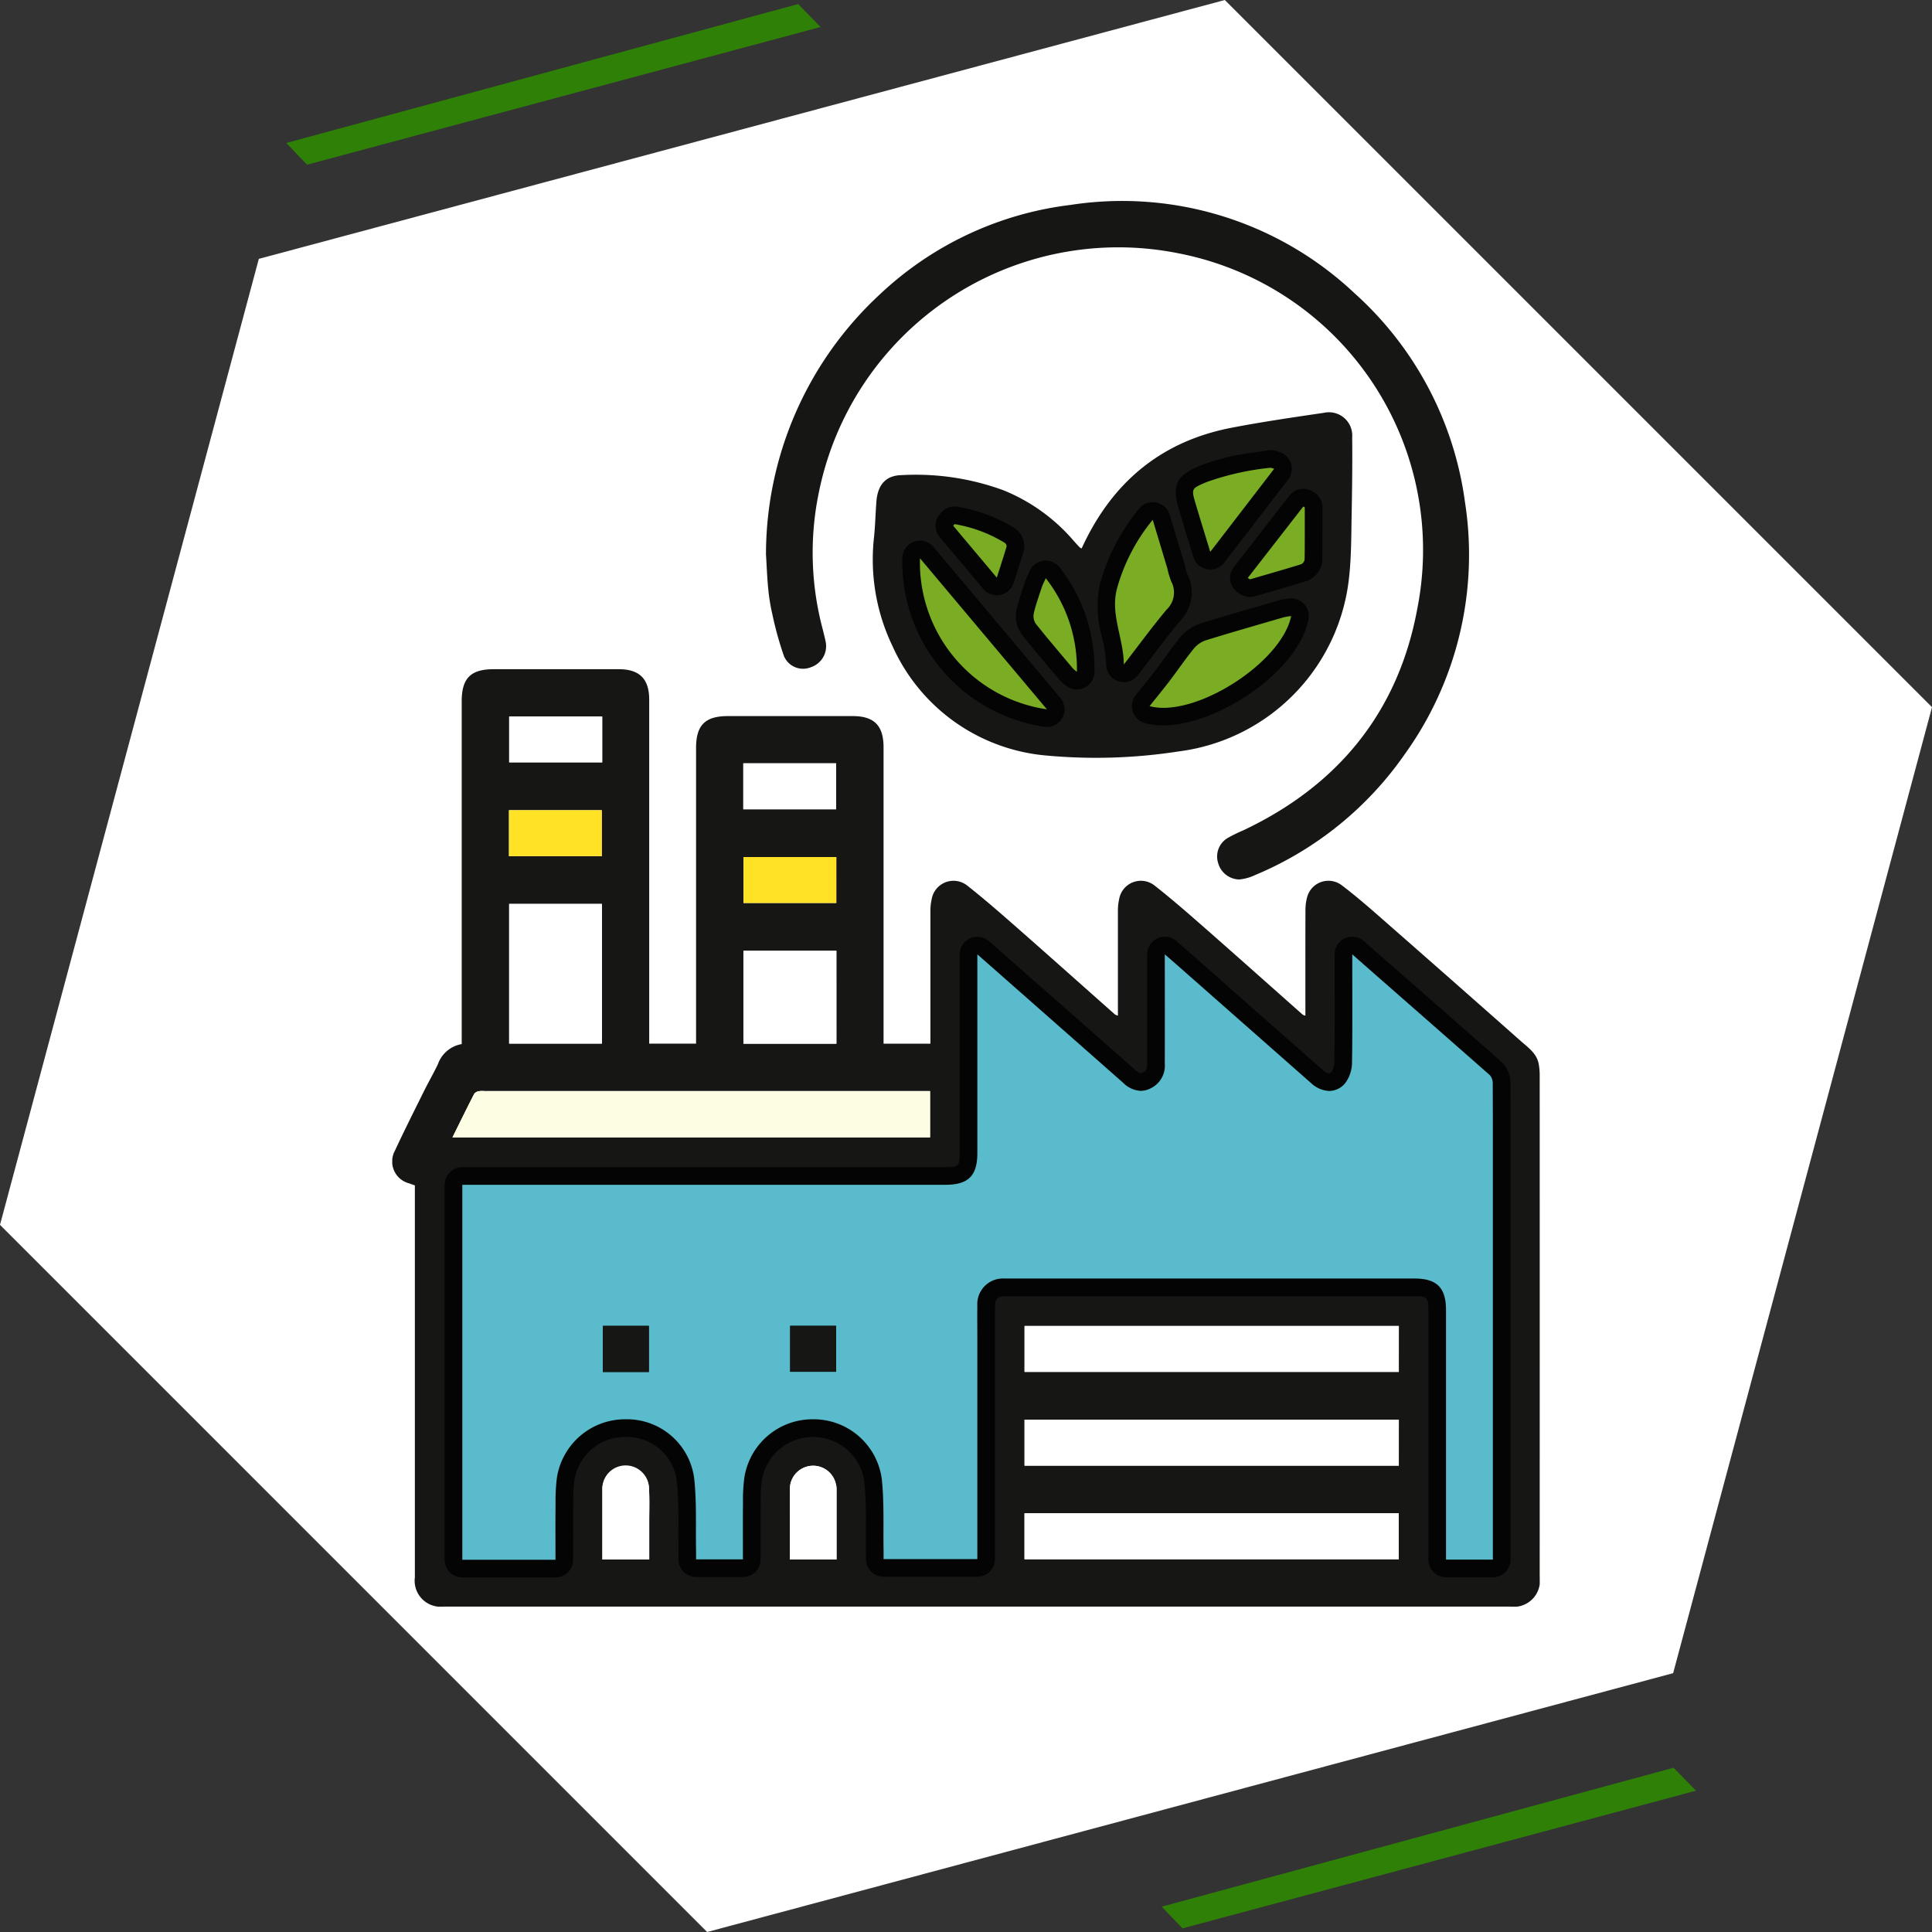<svg xmlns="http://www.w3.org/2000/svg" xmlns:xlink="http://www.w3.org/1999/xlink" width="192" height="192.001" viewBox="0 0 192 192.001">
  <rect x="0" y="0" width="192" height="192.001" fill="#333333" stroke="none"/>
  <defs>
    <clipPath id="clip-path">
      <path id="Trazado_604039" data-name="Trazado 604039" d="M121.723,0l-96,25.723L0,121.722,70.276,192l96-25.723,25.725-96Z" transform="translate(-0.001 0.001)" fill="#fff"/>
    </clipPath>
    <clipPath id="clip-path-2">
      <rect id="Rectángulo_349052" data-name="Rectángulo 349052" width="114.035" height="139.667" fill="none"/>
    </clipPath>
  </defs>
  <g id="Grupo_1016661" data-name="Grupo 1016661" transform="translate(-718 -690.039)">
    <g id="Grupo_161574" data-name="Grupo 161574" transform="translate(718 690.039)">
      <path id="Trazado_600880" data-name="Trazado 600880" d="M121.723,0l-96,25.723L0,121.722,70.276,192l96-25.723,25.725-96Z" transform="translate(-0.001 0.001)" fill="#fff"/>
      <path id="Trazado_601791" data-name="Trazado 601791" d="M0,1.56,2.779,0V52.828L.161,54.264Z" transform="matrix(0.259, 0.966, -0.966, 0.259, 80.826, 0)" fill="#2f8006"/>
      <path id="Trazado_637250" data-name="Trazado 637250" d="M0,1.56,2.779,0V52.828L.161,54.264Z" transform="matrix(0.259, 0.966, -0.966, 0.259, 167.826, 175.272)" fill="#2f8006"/>
    </g>
    <g id="Enmascarar_grupo_74" data-name="Enmascarar grupo 74" transform="translate(718 690.039)" clip-path="url(#clip-path)">
      <g id="Grupo_1016669" data-name="Grupo 1016669" transform="translate(38.982 20)">
        <g id="Grupo_1016668" data-name="Grupo 1016668" clip-path="url(#clip-path-2)">
          <path id="Trazado_637227" data-name="Trazado 637227" d="M90.746,114.036v-1.222c0-3.081-.006-6.162.007-9.243a4.817,4.817,0,0,1,.16-1.291,2.19,2.19,0,0,1,3.426-1.223c1.39,1.052,2.71,2.2,4.022,3.352q6.923,6.066,13.814,12.167c.734.65,1.6,1.233,1.768,2.319a6.019,6.019,0,0,1,.088.936q.006,25,0,50a2.592,2.592,0,0,1-2.9,2.93q-53.016,0-106.032,0a2.589,2.589,0,0,1-2.852-2.913q0-19.032,0-38.063V130.9c-.205-.072-.385-.133-.564-.2a2.245,2.245,0,0,1-1.416-3.256c.93-2,1.923-3.966,2.9-5.94.441-.89.942-1.75,1.368-2.646a3.053,3.053,0,0,1,2.367-2V82.787c0-2.285.893-3.185,3.165-3.185q6.223,0,12.445,0c2.064,0,3.023.962,3.023,3.033q0,16.63,0,33.26v.919h4.657V87.433c0-2.277.9-3.172,3.178-3.173q6.186,0,12.372,0c2.156,0,3.083.939,3.083,3.119q0,14.265,0,28.529v.91h4.657v-.8q0-6.223,0-12.445A4.838,4.838,0,0,1,53.6,102.5a2.2,2.2,0,0,1,3.591-1.355c1.713,1.35,3.356,2.791,4.994,4.231,3.225,2.833,6.426,5.693,9.638,8.539a1.274,1.274,0,0,0,.292.115v-.81c0-3.2,0-6.4,0-9.607a5.035,5.035,0,0,1,.121-1.151,2.194,2.194,0,0,1,3.554-1.337c1.715,1.347,3.358,2.787,5,4.227,3.243,2.847,6.463,5.722,9.694,8.584a1.362,1.362,0,0,0,.26.1m18.631,54.051V131.363c0-3.542.006-7.084-.013-10.626a1.19,1.19,0,0,0-.3-.806q-5.778-5.107-11.592-10.174c-.647-.567-1.291-1.136-2.067-1.819v.873c0,3.3.027,6.6-.024,9.9a3.484,3.484,0,0,1-.539,1.83c-.858,1.245-2.283,1.295-3.53.2Q84.7,114.929,78.1,109.1c-.4-.355-.81-.706-1.327-1.155v.913q0,4.986,0,9.971a2.494,2.494,0,0,1-1.478,2.464,2.271,2.271,0,0,1-2.651-.576q-6.16-5.446-12.338-10.872l-2.161-1.9v19.74c0,2.272-.9,3.162-3.182,3.162h-48V168.1h9.259c0-1.919-.013-3.757.006-5.595a18.241,18.241,0,0,1,.132-2.535,6.854,6.854,0,0,1,6.781-5.826,6.74,6.74,0,0,1,6.87,5.883c.256,2.377.137,4.793.185,7.192.005.28,0,.561,0,.848h4.657c0-1.919-.012-3.8.006-5.69a16.884,16.884,0,0,1,.129-2.39,6.906,6.906,0,0,1,13.663.109c.248,2.353.131,4.745.176,7.119.005.281,0,.562,0,.827h9.315V146.154c0-1.091-.016-2.184,0-3.275a2.547,2.547,0,0,1,2.678-2.719c.194-.007.388,0,.582,0h40.172c2.23,0,3.142.909,3.142,3.133v24.8ZM5.984,126.129H53.446v-4.6H9.184a2.459,2.459,0,0,0-.58.012.747.747,0,0,0-.461.262c-.724,1.414-1.423,2.842-2.159,4.329m56.849,41.924h37.193v-4.567H62.833Zm37.2-23.185H62.837v4.564H100.03Zm0,9.315H62.836v4.566h37.193ZM11.617,116.807H20.84V102.925H11.617Zm32.52-9.219H34.9v9.228h9.24ZM20.864,84.307H11.619v4.552h9.245Zm14.023,9.217h9.222V88.957H34.887Zm.02,9.309h9.221V98.266H34.907ZM11.6,98.182H20.82V93.616H11.6Zm13.939,69.89c0-1.293,0-2.5,0-3.712,0-1.113.039-2.229-.023-3.34a2.318,2.318,0,1,0-4.633.179q0,2.869,0,5.738v1.136Zm18.617,0c0-2.409,0-4.753,0-7.1a1.98,1.98,0,0,0-.075-.428,2.311,2.311,0,0,0-4.561.476c-.01,1.525,0,3.05,0,4.576v2.474Z" transform="translate(0 -33.097)" fill="#161615"/>
          <path id="Trazado_637228" data-name="Trazado 637228" d="M102.5,49.449c2.978-6.516,7.844-10.64,14.9-12,3.043-.587,6.113-1.033,9.18-1.484a2.316,2.316,0,0,1,2.811,2.437c.025,2.571-.006,5.142-.056,7.713-.039,2.011-.025,4.034-.237,6.03a19.5,19.5,0,0,1-16.978,17.474,53.6,53.6,0,0,1-13.054.411,18.5,18.5,0,0,1-15.349-10.86,19.858,19.858,0,0,1-1.84-10.9c.115-1.158.14-2.324.23-3.485.131-1.674.931-2.6,2.524-2.629a25.333,25.333,0,0,1,10.068,1.494,18.144,18.144,0,0,1,6.971,4.986c.207.237.421.469.639.7a.844.844,0,0,0,.2.112m20.829,6.722a5.75,5.75,0,0,0-.716.115c-2.6.754-5.2,1.5-7.789,2.3a2.687,2.687,0,0,0-1.2.853c-.838,1.032-1.586,2.137-2.393,3.2-.637.838-1.309,1.649-1.973,2.482,4.451,1.205,13.1-4.271,14.071-8.944M99.05,65.431,86.436,50.419A14.743,14.743,0,0,0,99.05,65.431M109.569,46.6a18.594,18.594,0,0,0-3.547,6.814c-.692,2.592.646,4.9.677,7.565,1.5-1.942,2.814-3.741,4.24-5.444a2.343,2.343,0,0,0,.469-2.815,8.433,8.433,0,0,1-.394-1.319c-.456-1.523-.916-3.045-1.445-4.8m5.718,3.187,6.35-8.255c-.2-.057-.293-.115-.373-.1a26.885,26.885,0,0,0-6.353,1.426c-1.514.648-1.533.626-1.062,2.214.452,1.522.924,3.04,1.437,4.717M102.029,61.705a14.547,14.547,0,0,0-3.089-9.3c-.162.368-.307.639-.4.926-.281.849-.585,1.7-.788,2.565a1.363,1.363,0,0,0,.2,1.029c1.191,1.5,2.436,2.953,3.667,4.419a4.278,4.278,0,0,0,.415.361M124.677,45.36l-.144-.086-5.524,7.105c.162.09.21.14.241.131,1.691-.49,3.383-.976,5.066-1.495a.634.634,0,0,0,.346-.473c.025-1.727.015-3.454.015-5.182M89.87,47.026l-.131.159,4.332,5.157c.345-1.081.671-2.08.973-3.086a.417.417,0,0,0-.16-.356,13.951,13.951,0,0,0-5.014-1.874" transform="translate(-33.993 -14.94)" fill="#161615"/>
          <path id="Trazado_637229" data-name="Trazado 637229" d="M63.574,35.159A35.239,35.239,0,0,1,74.935,9.214,33.472,33.472,0,0,1,93.841.365a33.657,33.657,0,0,1,28.19,8.746,33.959,33.959,0,0,1,11.007,20.776,33.964,33.964,0,0,1-6,25.089,34.092,34.092,0,0,1-14.857,11.987,4.684,4.684,0,0,1-1.595.439,2.231,2.231,0,0,1-2.08-1.646,2.137,2.137,0,0,1,.933-2.467A15.621,15.621,0,0,1,111,62.522c9.439-4.458,15.415-11.782,17.3-22.025A30.027,30.027,0,0,0,104.565,5.173,30.364,30.364,0,0,0,68.808,29.038a29.467,29.467,0,0,0,.4,13.479c.1.4.2.8.285,1.2a2.205,2.205,0,0,1-1.462,2.593,2.058,2.058,0,0,1-2.673-1.116,34.044,34.044,0,0,1-1.143-4.115,19.035,19.035,0,0,1-.418-2.58c-.117-1.205-.161-2.417-.218-3.341" transform="translate(-26.434 0)" fill="#161615"/>
          <path id="Trazado_637230" data-name="Trazado 637230" d="M11.3,188.526a.877.877,0,0,1-.876-.876V150.386a.876.876,0,0,1,.876-.876h48c1.81,0,2.306-.491,2.306-2.286v-19.74a.876.876,0,0,1,1.455-.657l5.473,4.82q4.517,3.975,9.027,7.957a1.825,1.825,0,0,0,1.15.574,1.308,1.308,0,0,0,.551-.137,1.627,1.627,0,0,0,.971-1.671q.008-3.645,0-7.287v-3.6a.877.877,0,0,1,1.452-.661l.507.44c.3.256.561.487.824.719L87,131.506q4.606,4.063,9.218,8.12a1.972,1.972,0,0,0,1.233.562,1.2,1.2,0,0,0,1-.6,2.613,2.613,0,0,0,.384-1.346c.038-2.44.032-4.925.027-7.328l0-3.43a.876.876,0,0,1,1.455-.657l2.065,1.817,2.185,1.913q4.712,4.125,9.411,8.264a2.047,2.047,0,0,1,.6,1.458c.016,2.848.015,5.7.014,8.543v38.813a.876.876,0,0,1-.876.876h-4.657a.876.876,0,0,1-.876-.876v-24.8c0-1.73-.529-2.257-2.265-2.257l-40.494,0c-.076,0-.152,0-.227,0a1.681,1.681,0,0,0-1.836,1.86c-.013.75-.01,1.5-.006,2.25l0,1.01V187.59a.876.876,0,0,1-.876.876H53.159a.876.876,0,0,1-.876-.876v-.26c0-.181,0-.366,0-.551-.013-.736-.012-1.474-.011-2.212a45.906,45.906,0,0,0-.161-4.831,5.945,5.945,0,0,0-6.028-5.166,6.016,6.016,0,0,0-5.9,5.1,15.486,15.486,0,0,0-.118,2.163v.1c-.012,1.341-.009,2.683-.008,4.037l0,1.645a.876.876,0,0,1-.876.876H34.528a.876.876,0,0,1-.876-.876v-.281c0-.184,0-.367,0-.549-.015-.744-.013-1.49-.012-2.235a45.437,45.437,0,0,0-.167-4.881,5.861,5.861,0,0,0-6.007-5.1,6,6,0,0,0-5.907,5.081,15.924,15.924,0,0,0-.121,2.213v.2c-.013,1.3-.011,2.6-.008,3.923l0,1.664a.877.877,0,0,1-.876.876Zm17.661-23.246H26.139v2.83h2.816Zm18.611-.006H44.752v2.816h2.815Z" transform="translate(-4.332 -52.642)" fill="#59bbcb"/>
          <path id="Trazado_637231" data-name="Trazado 637231" d="M99.113,126.86c.775.682,1.42,1.253,2.066,1.819q5.8,5.081,11.593,10.174a1.189,1.189,0,0,1,.3.806c.02,3.542.013,7.084.013,10.626q0,17.9,0,35.808v.917h-4.657v-24.8c0-2.224-.912-3.133-3.142-3.133H64.793c-.087,0-.174,0-.261,0a2.547,2.547,0,0,0-2.679,2.719c-.019,1.091,0,2.183,0,3.275v21.891H52.535c0-.265,0-.546,0-.827-.044-2.375.071-4.766-.176-7.119a6.837,6.837,0,0,0-6.9-5.951h-.031a6.857,6.857,0,0,0-6.736,5.843,16.883,16.883,0,0,0-.129,2.39c-.018,1.885-.006,3.77-.006,5.69H33.9c0-.286,0-.567,0-.848-.047-2.4.072-4.815-.185-7.191a6.739,6.739,0,0,0-6.87-5.883H26.79a6.855,6.855,0,0,0-6.722,5.827,18.228,18.228,0,0,0-.132,2.535c-.019,1.838-.006,3.676-.006,5.6H10.672V149.763h48c2.286,0,3.182-.89,3.182-3.162v-19.74l2.16,1.9q6.171,5.434,12.338,10.872a2.651,2.651,0,0,0,1.731.794,2.176,2.176,0,0,0,.921-.218,2.494,2.494,0,0,0,1.478-2.464q.011-4.986,0-9.971v-.914c.516.45.924.8,1.326,1.155q6.606,5.821,13.212,11.641a2.8,2.8,0,0,0,1.811.781,2.063,2.063,0,0,0,1.719-.98,3.479,3.479,0,0,0,.539-1.83c.051-3.3.025-6.6.025-9.9ZM43.252,168.344H47.82v-4.569H43.252Zm-18.613.019h4.569v-4.582H24.639Zm74.474-43.256a1.752,1.752,0,0,0-1.752,1.753v.873q0,1.272,0,2.545c0,2.4.011,4.889-.027,7.326a1.777,1.777,0,0,1-.23.862c-.1.147-.194.222-.275.222a1.168,1.168,0,0,1-.654-.345q-4.618-4.056-9.224-8.124L82.967,126.7c-.272-.24-.547-.478-.855-.746l-.48-.417a1.753,1.753,0,0,0-2.9,1.322V130.5q0,3.624,0,7.247c0,.616-.193.753-.464.879a.5.5,0,0,1-.182.055c-.017,0-.18-.01-.57-.355q-4.538-4.013-9.089-8.011L65.17,127.45,63.979,126.4l-.97-.855a1.753,1.753,0,0,0-2.911,1.315V146.6c0,1.3-.107,1.41-1.43,1.41h-48a1.753,1.753,0,0,0-1.753,1.753v37.264a1.753,1.753,0,0,0,1.753,1.753H19.93a1.753,1.753,0,0,0,1.753-1.753q0-.845,0-1.671c0-1.347-.005-2.618.008-3.907v-.2a15.332,15.332,0,0,1,.111-2.094,5.1,5.1,0,0,1,4.99-4.336h.043a5,5,0,0,1,5.143,4.318,43.962,43.962,0,0,1,.162,4.79c0,.734,0,1.493.012,2.247,0,.178,0,.355,0,.535v.278a1.753,1.753,0,0,0,1.753,1.753h4.657a1.753,1.753,0,0,0,1.753-1.753q0-.832,0-1.658c0-1.32,0-2.684.008-4.015v-.107a14.636,14.636,0,0,1,.109-2.034,5.154,5.154,0,0,1,10.187.027,44.691,44.691,0,0,1,.155,4.746c0,.726,0,1.477.011,2.223,0,.18,0,.359,0,.534v.26a1.753,1.753,0,0,0,1.753,1.753H61.85a1.753,1.753,0,0,0,1.753-1.753V165.076c0-.338,0-.677,0-1.014,0-.734-.007-1.493.006-2.229s.245-.972.993-1c.065,0,.13,0,.195,0h40.494c1.259,0,1.389.129,1.389,1.38v24.8a1.753,1.753,0,0,0,1.753,1.753h4.657a1.753,1.753,0,0,0,1.753-1.753v-38.9c0-2.771,0-5.637-.013-8.458a2.913,2.913,0,0,0-.892-2.11c-3.134-2.769-6.332-5.569-9.424-8.276l-2.174-1.9c-.433-.379-.865-.759-1.336-1.175l-.727-.641a1.75,1.75,0,0,0-1.158-.437M45,165.527h1.063v1.063H45Zm-18.613.006h1.064v1.077H26.391Z" transform="translate(-3.708 -52.019)" fill="#040405"/>
          <path id="Trazado_637232" data-name="Trazado 637232" d="M10.243,155.959c.736-1.487,1.434-2.915,2.159-4.329a.747.747,0,0,1,.461-.262,2.46,2.46,0,0,1,.58-.012H57.705v4.6Z" transform="translate(-4.259 -62.928)" fill="#fdfde3"/>
          <rect id="Rectángulo_349041" data-name="Rectángulo 349041" width="37.193" height="4.567" transform="translate(62.833 130.389)" fill="#fff"/>
          <rect id="Rectángulo_349042" data-name="Rectángulo 349042" width="37.193" height="4.564" transform="translate(62.837 111.771)" fill="#fff"/>
          <rect id="Rectángulo_349043" data-name="Rectángulo 349043" width="37.193" height="4.566" transform="translate(62.836 121.087)" fill="#fff"/>
          <rect id="Rectángulo_349044" data-name="Rectángulo 349044" width="9.223" height="13.881" transform="translate(11.617 69.828)" fill="#fff"/>
          <rect id="Rectángulo_349045" data-name="Rectángulo 349045" width="9.24" height="9.228" transform="translate(34.897 74.491)" fill="#fff"/>
          <rect id="Rectángulo_349046" data-name="Rectángulo 349046" width="9.245" height="4.552" transform="translate(11.619 51.21)" fill="#fff"/>
          <rect id="Rectángulo_349047" data-name="Rectángulo 349047" width="9.222" height="4.567" transform="translate(34.887 55.86)" fill="#fff"/>
          <rect id="Rectángulo_349048" data-name="Rectángulo 349048" width="9.221" height="4.567" transform="translate(34.907 65.169)" fill="#ffe126"/>
          <rect id="Rectángulo_349049" data-name="Rectángulo 349049" width="9.222" height="4.566" transform="translate(11.598 60.519)" fill="#ffe126"/>
          <path id="Trazado_637233" data-name="Trazado 637233" d="M40.4,224.417H35.741v-1.136q0-2.869,0-5.738a2.319,2.319,0,1,1,4.633-.179c.061,1.111.02,2.226.022,3.34,0,1.209,0,2.419,0,3.712" transform="translate(-14.86 -89.442)" fill="#fff"/>
          <path id="Trazado_637234" data-name="Trazado 637234" d="M72.273,224.42H67.631v-2.474c0-1.525-.008-3.05,0-4.576a2.311,2.311,0,0,1,4.561-.476,1.98,1.98,0,0,1,.075.428c0,2.344,0,4.689,0,7.1" transform="translate(-28.119 -89.443)" fill="#fff"/>
          <path id="Trazado_637235" data-name="Trazado 637235" d="M129.579,79.942a6.15,6.15,0,0,1-1.606-.2.876.876,0,0,1-.456-1.392l.626-.779c.452-.561.9-1.118,1.336-1.688.31-.408.613-.823.915-1.237.476-.655.969-1.332,1.494-1.98a3.566,3.566,0,0,1,1.62-1.137c2.132-.663,4.31-1.292,6.415-1.9l1.391-.4a3.7,3.7,0,0,1,.613-.111c.07-.008.141-.016.214-.028a.929.929,0,0,1,.133-.01.876.876,0,0,1,.858,1.054c-1.008,4.867-8.735,9.811-13.552,9.811" transform="translate(-52.941 -28.721)" fill="#7aad24"/>
          <path id="Trazado_637236" data-name="Trazado 637236" d="M141.65,69.329c-.876,4.228-8.04,9.113-12.694,9.113a5.261,5.261,0,0,1-1.376-.169c.664-.833,1.335-1.645,1.973-2.482.807-1.059,1.555-2.163,2.393-3.2a2.687,2.687,0,0,1,1.2-.853c2.585-.8,5.19-1.544,7.789-2.3a5.751,5.751,0,0,1,.716-.115m0-1.753a1.8,1.8,0,0,0-.268.02c-.062.01-.124.017-.184.024a4.554,4.554,0,0,0-.752.14l-1.41.408c-2.1.608-4.278,1.237-6.412,1.9a4.413,4.413,0,0,0-2.039,1.421c-.54.664-1.038,1.35-1.52,2.012-.3.411-.6.823-.907,1.227-.428.562-.867,1.106-1.333,1.683-.205.255-.411.511-.617.768a1.753,1.753,0,0,0,.912,2.785,7.041,7.041,0,0,0,1.835.23c5.228,0,13.309-5.2,14.411-10.51a1.753,1.753,0,0,0-1.716-2.108m0,3.505h0Z" transform="translate(-52.318 -28.098)" fill="#040405"/>
          <path id="Trazado_637237" data-name="Trazado 637237" d="M101.746,76a.881.881,0,0,1-.1-.006A15.647,15.647,0,0,1,88.256,60.062a.877.877,0,0,1,1.546-.519l12.614,15.012a.876.876,0,0,1-.671,1.44" transform="translate(-36.689 -24.628)" fill="#7aad24"/>
          <path id="Trazado_637238" data-name="Trazado 637238" d="M88.509,59.483l12.614,15.012A14.742,14.742,0,0,1,88.509,59.483m0-1.753a1.753,1.753,0,0,0-1.75,1.663,16.547,16.547,0,0,0,14.159,16.843,1.753,1.753,0,0,0,1.547-2.868L95.174,64.69,89.85,58.355a1.752,1.752,0,0,0-1.342-.625" transform="translate(-36.065 -24.004)" fill="#040405"/>
          <path id="Trazado_637239" data-name="Trazado 637239" d="M123.2,68.824a.877.877,0,0,1-.876-.866,14.256,14.256,0,0,0-.428-2.88,10.015,10.015,0,0,1-.219-4.923,19.418,19.418,0,0,1,3.7-7.129.877.877,0,0,1,.689-.335.845.845,0,0,1,.162.015.878.878,0,0,1,.677.608s1.115,3.7,1.445,4.8c.049.164.09.33.13.5a3.5,3.5,0,0,0,.21.685,3.216,3.216,0,0,1-.582,3.766c-.987,1.178-1.921,2.406-2.91,3.706-.425.558-.858,1.128-1.309,1.711a.876.876,0,0,1-.693.341" transform="translate(-50.499 -21.909)" fill="#7aad24"/>
          <path id="Trazado_637240" data-name="Trazado 637240" d="M125.451,52.945c.529,1.756.988,3.278,1.445,4.8a8.451,8.451,0,0,0,.393,1.319,2.342,2.342,0,0,1-.469,2.815c-1.425,1.7-2.738,3.5-4.24,5.444-.03-2.666-1.368-4.974-.676-7.566a18.586,18.586,0,0,1,3.547-6.813m0-1.753a1.753,1.753,0,0,0-1.378.67,20.257,20.257,0,0,0-3.863,7.444,10.862,10.862,0,0,0,.21,5.336,13.526,13.526,0,0,1,.407,2.7,1.753,1.753,0,0,0,3.14,1.052c.453-.586.889-1.158,1.316-1.72.982-1.291,1.909-2.509,2.882-3.671a4.067,4.067,0,0,0,.7-4.715,3.278,3.278,0,0,1-.144-.5c-.044-.183-.089-.367-.143-.546-.32-1.069-.642-2.138-.989-3.288l-.456-1.515a1.751,1.751,0,0,0-1.678-1.247" transform="translate(-49.876 -21.285)" fill="#040405"/>
          <path id="Trazado_637241" data-name="Trazado 637241" d="M137.323,53.951a.91.91,0,0,1-.158-.014.878.878,0,0,1-.681-.606l-.469-1.531c-.336-1.1-.658-2.144-.969-3.193-.59-1.985-.381-2.438,1.482-3.237l.074-.032a21.448,21.448,0,0,1,5.35-1.3c.4-.061.8-.122,1.2-.188a1.216,1.216,0,0,1,.167-.014,1.307,1.307,0,0,1,.46.095c.034.012.075.027.129.042a.877.877,0,0,1,.455,1.378l-6.351,8.255a.873.873,0,0,1-.693.342" transform="translate(-56.029 -18.228)" fill="#7aad24"/>
          <path id="Trazado_637242" data-name="Trazado 637242" d="M142.71,44.093a2.2,2.2,0,0,1,.349.1l-6.351,8.255c-.512-1.678-.984-3.2-1.437-4.718-.471-1.587-.452-1.565,1.062-2.214a26.911,26.911,0,0,1,6.353-1.425l.024,0m0-1.753a2.045,2.045,0,0,0-.31.026c-.4.065-.8.126-1.194.186a22.1,22.1,0,0,0-5.563,1.357l-.074.032c-2.265.97-2.69,1.892-1.978,4.292.311,1.049.633,2.1.969,3.193l.471,1.538a1.753,1.753,0,0,0,3.066.557l1.671-2.173,4.68-6.083a1.753,1.753,0,0,0-.91-2.755c-.03-.008-.053-.018-.073-.025a2.157,2.157,0,0,0-.755-.145" transform="translate(-55.415 -17.605)" fill="#040405"/>
          <path id="Trazado_637243" data-name="Trazado 637243" d="M112.771,73.683a.877.877,0,0,1-.571-.211c-.07-.06-.128-.107-.178-.148a2.262,2.262,0,0,1-.338-.315l-.759-.9c-.967-1.148-1.968-2.334-2.922-3.534a2.228,2.228,0,0,1-.363-1.774c.176-.751.42-1.479.656-2.183l.153-.457a5.989,5.989,0,0,1,.282-.677c.046-.1.1-.207.148-.325a.876.876,0,0,1,.705-.519.779.779,0,0,1,.1-.005.876.876,0,0,1,.705.356,15.487,15.487,0,0,1,3.26,9.84.876.876,0,0,1-.876.856" transform="translate(-44.735 -26.042)" fill="#7aad24"/>
          <path id="Trazado_637244" data-name="Trazado 637244" d="M109.06,62.883a14.549,14.549,0,0,1,3.089,9.3,4.37,4.37,0,0,1-.415-.361c-1.231-1.466-2.476-2.921-3.668-4.419a1.368,1.368,0,0,1-.2-1.029c.2-.869.508-1.715.788-2.565.095-.287.24-.558.4-.926m0-1.753a1.826,1.826,0,0,0-.195.011,1.754,1.754,0,0,0-1.411,1.038c-.048.109-.095.209-.138.3a6.977,6.977,0,0,0-.322.778l-.154.461c-.241.72-.491,1.465-.676,2.254a3.118,3.118,0,0,0,.53,2.519c.962,1.209,1.967,2.4,2.939,3.554l.759.9a3.083,3.083,0,0,0,.456.432c.044.036.1.078.158.131a1.753,1.753,0,0,0,2.895-1.287,16.331,16.331,0,0,0-3.43-10.381,1.754,1.754,0,0,0-1.411-.713" transform="translate(-44.112 -25.417)" fill="#040405"/>
          <path id="Trazado_637245" data-name="Trazado 637245" d="M145.133,59.413a.994.994,0,0,1-.558-.182c-.024-.015-.057-.036-.1-.061a.877.877,0,0,1-.266-1.3l5.524-7.1a.875.875,0,0,1,1.143-.213l.094.056a.968.968,0,0,1,.476.782v1.09c0,1.368,0,2.737-.017,4.1a1.486,1.486,0,0,1-.964,1.3c-1.507.464-3.044.91-4.53,1.34l-.549.159a.944.944,0,0,1-.252.036" transform="translate(-59.884 -20.966)" fill="#7aad24"/>
          <path id="Trazado_637246" data-name="Trazado 637246" d="M149.8,50.676l.145.086c0,1.727.01,3.456-.015,5.182a.634.634,0,0,1-.346.473c-1.682.519-3.374,1-5.065,1.495h-.008c-.032,0-.084-.049-.234-.132l5.524-7.105m0-1.753a1.752,1.752,0,0,0-1.385.677l-2.933,3.773-2.59,3.331a1.753,1.753,0,0,0,.532,2.608c.026.014.044.026.058.035a1.869,1.869,0,0,0,1.027.318,1.805,1.805,0,0,0,.5-.071l.573-.166c1.482-.429,3.014-.873,4.521-1.338a2.367,2.367,0,0,0,1.581-2.12c.02-1.366.018-2.747.017-4.082V50.762a1.752,1.752,0,0,0-.857-1.506l-.149-.088a1.744,1.744,0,0,0-.89-.244" transform="translate(-59.26 -20.342)" fill="#040405"/>
          <path id="Trazado_637247" data-name="Trazado 637247" d="M99.132,60.492a.876.876,0,0,1-.671-.313l-4.332-5.157a.876.876,0,0,1-.006-1.12l.13-.159a.879.879,0,0,1,.678-.32.922.922,0,0,1,.149.013,14.888,14.888,0,0,1,5.326,1.992,1.268,1.268,0,0,1,.539,1.352c-.234.779-.482,1.552-.741,2.363l-.237.739a.876.876,0,0,1-.665.594.887.887,0,0,1-.17.016" transform="translate(-39.053 -22.213)" fill="#7aad24"/>
          <path id="Trazado_637248" data-name="Trazado 637248" d="M94.306,53.676a13.95,13.95,0,0,1,5.015,1.874.415.415,0,0,1,.159.356c-.3,1.007-.627,2.005-.973,3.086l-4.332-5.157Zm0-1.753a1.752,1.752,0,0,0-1.352.638l-.131.159a1.754,1.754,0,0,0,.011,2.242l1.837,2.187,2.5,2.97a1.752,1.752,0,0,0,3.011-.594l.218-.682c.269-.837.522-1.628.764-2.436a2.128,2.128,0,0,0-.919-2.35A15.75,15.75,0,0,0,94.6,51.949a1.7,1.7,0,0,0-.3-.026" transform="translate(-38.429 -21.589)" fill="#040405"/>
          <rect id="Rectángulo_349050" data-name="Rectángulo 349050" width="4.569" height="4.582" transform="translate(20.93 111.762)" fill="#161615"/>
          <rect id="Rectángulo_349051" data-name="Rectángulo 349051" width="4.568" height="4.569" transform="translate(39.543 111.756)" fill="#161615"/>
        </g>
      </g>
    </g>
  </g>
</svg>
